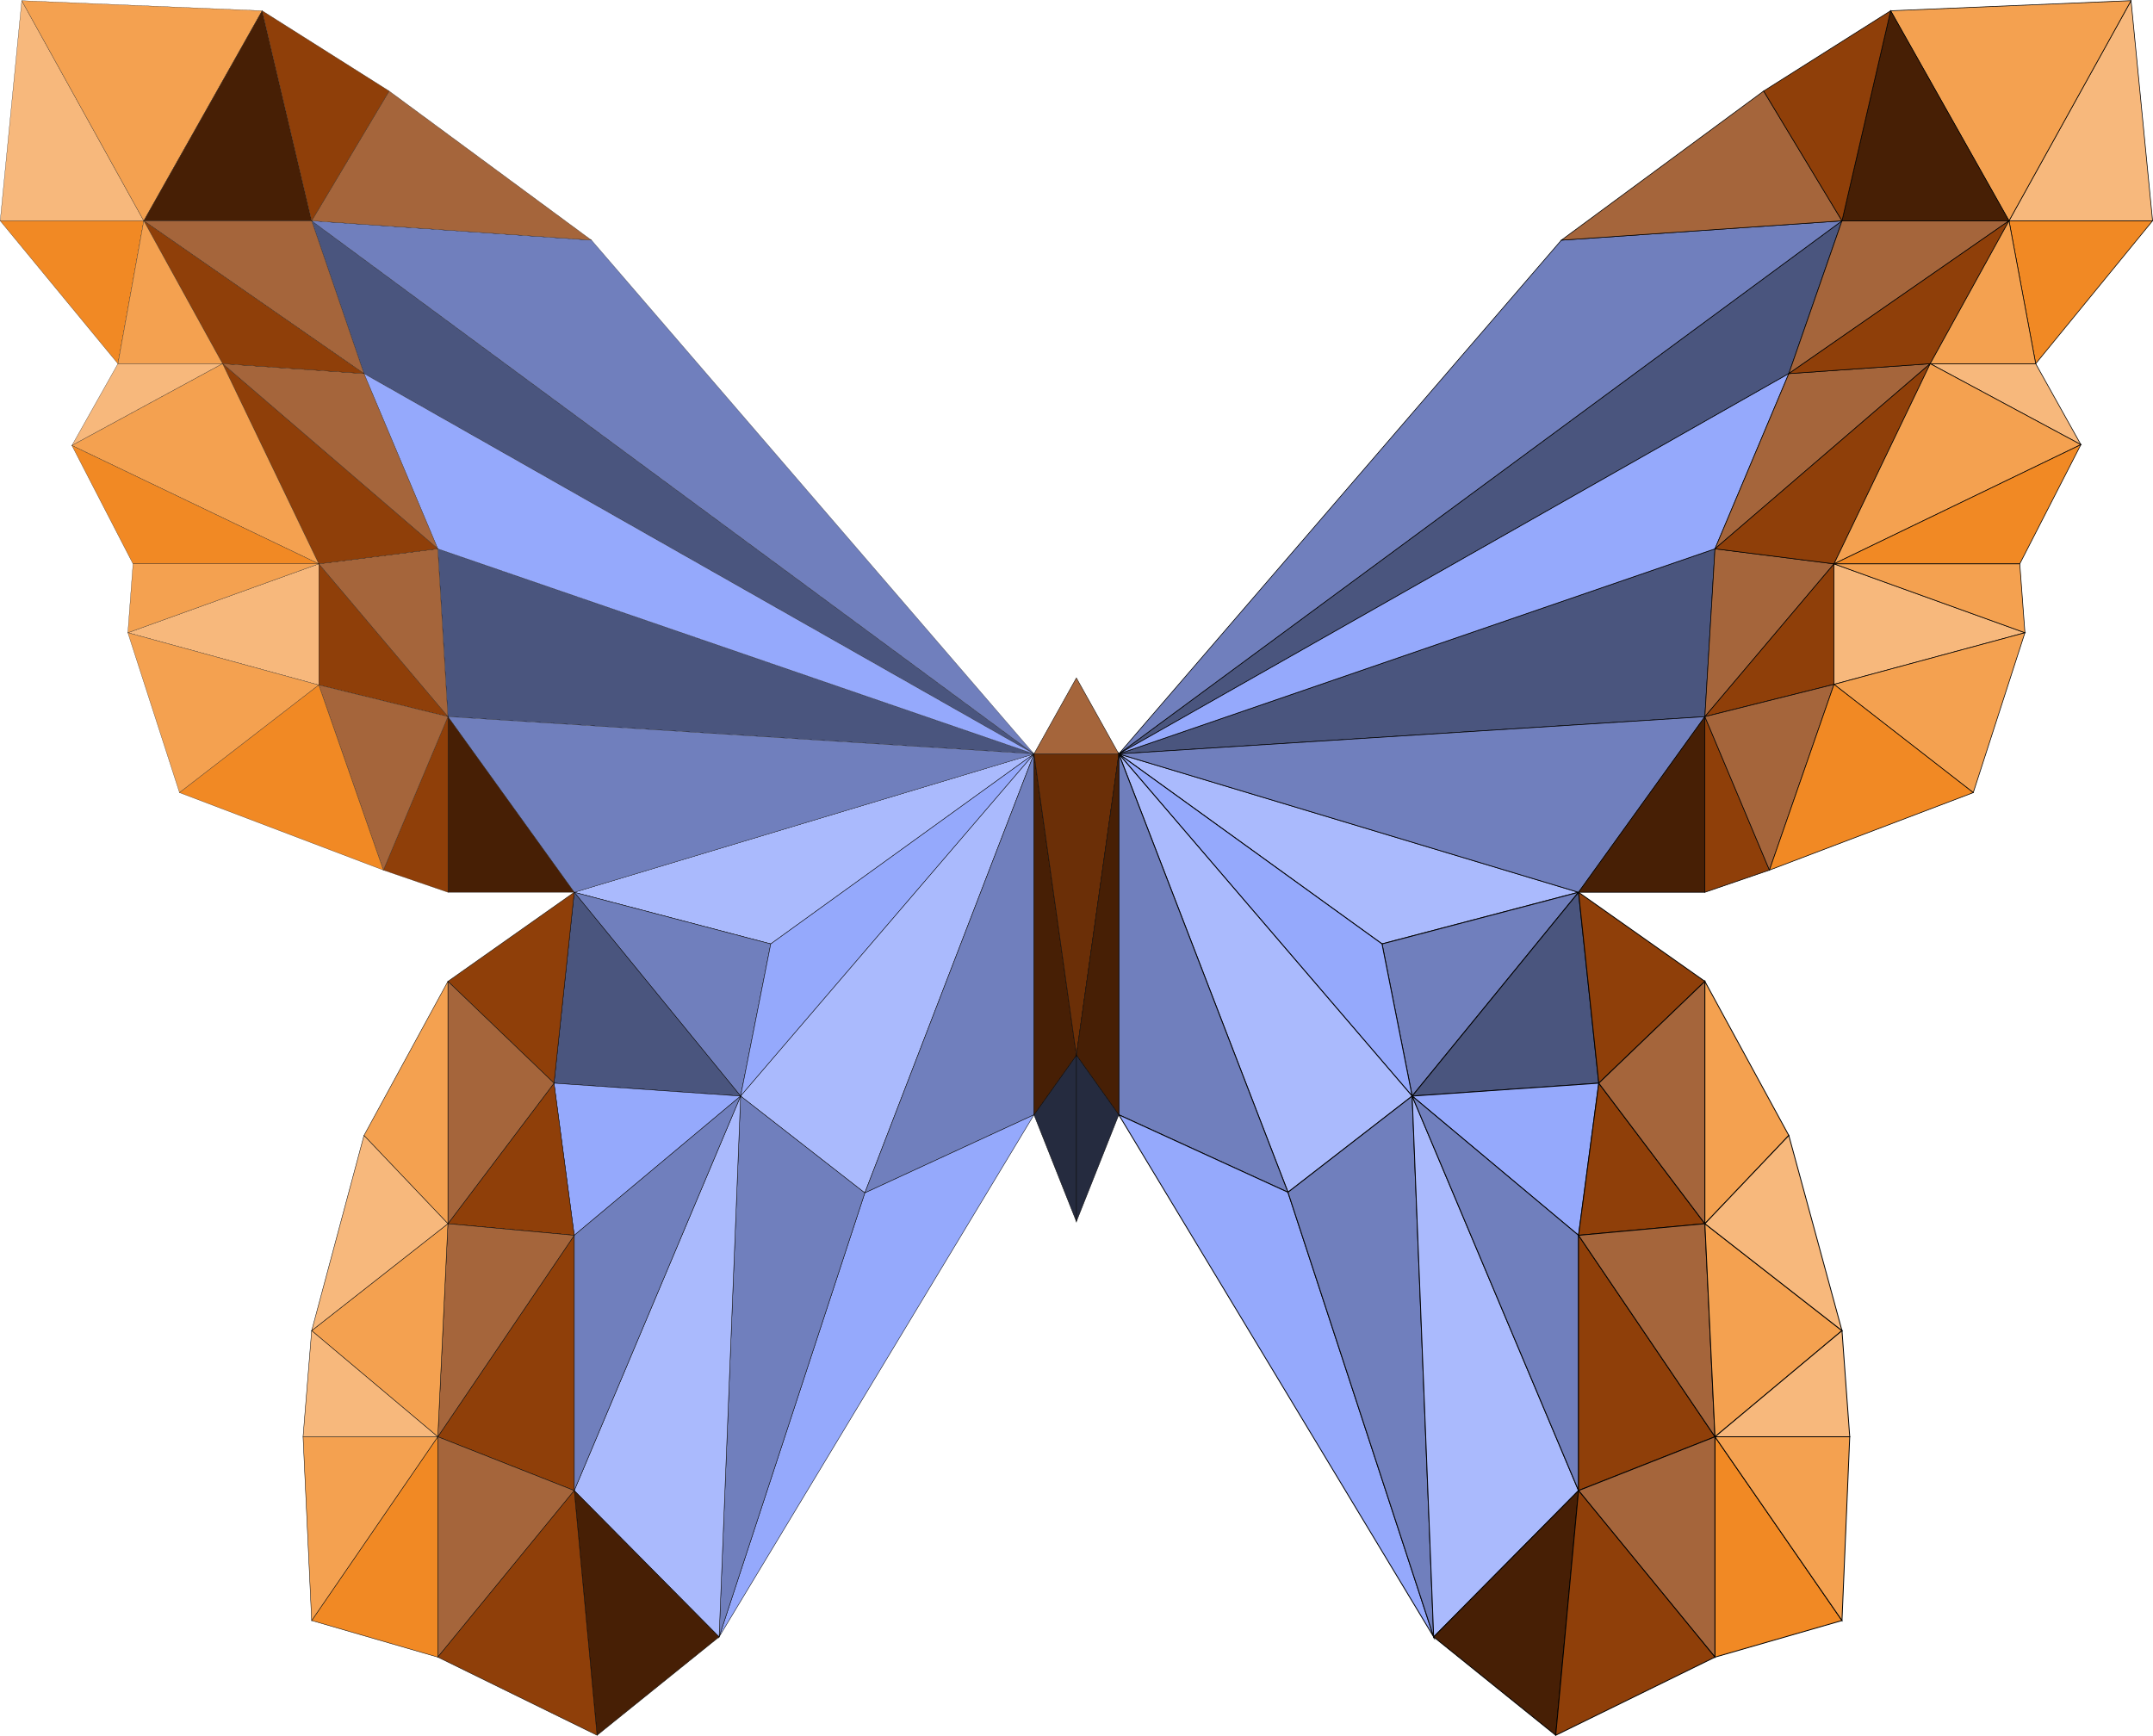 <?xml version="1.0" encoding="utf-8"?>
<!-- Generator: Adobe Illustrator 24.1.0, SVG Export Plug-In . SVG Version: 6.00 Build 0)  -->
<svg version="1.1" baseProfile="tiny" id="央铋_1"
	 xmlns="http://www.w3.org/2000/svg" xmlns:xlink="http://www.w3.org/1999/xlink" x="0px" y="0px" viewBox="0 0 1000.3 806.5"
	 xml:space="preserve">
<g>
	<g>
		<polygon fill="#AABAFD" stroke="#000000" stroke-width="0.4" stroke-miterlimit="10" points="642.1,438.6 733.4,414.6 
			519.8,350.3 		"/>
		<polygon fill="#707FBD" stroke="#000000" stroke-width="0.4" stroke-miterlimit="10" points="656.1,509.3 733.4,414.6 
			642.1,438.6 		"/>
		<polygon fill="#95A9FC" stroke="#000000" stroke-width="0.4" stroke-miterlimit="10" points="642.1,438.6 519.8,350.3 
			656.1,509.3 		"/>
		<polygon fill="#4A557E" stroke="#000000" stroke-width="0.4" stroke-miterlimit="10" points="742.8,503.3 733.4,414.6 
			656.1,509.3 		"/>
		<polygon fill="#AABAFD" stroke="#000000" stroke-width="0.4" stroke-miterlimit="10" points="656.1,509.3 519.8,350.3 598.4,554 
					"/>
		<polygon fill="#707FBD" stroke="#000000" stroke-width="0.4" stroke-miterlimit="10" points="519.8,350.3 519.8,350.3 519.8,518 
			598.4,554 		"/>
		<polygon fill="#95A9FC" stroke="#000000" stroke-width="0.4" stroke-miterlimit="10" points="519.8,518 666.1,760.6 598.4,554 		
			"/>
		<polygon fill="#707FBD" stroke="#000000" stroke-width="0.4" stroke-miterlimit="10" points="598.4,554 666.1,760.6 656.1,509.3 
					"/>
		<polygon fill="#95A9FC" stroke="#000000" stroke-width="0.4" stroke-miterlimit="10" points="742.8,503.3 656.1,509.3 733.4,574 
					"/>
		<polygon fill="#AABAFD" stroke="#000000" stroke-width="0.4" stroke-miterlimit="10" points="656.1,509.3 666.1,760.6 
			733.4,692.6 		"/>
		<polygon fill="#707FBD" stroke="#000000" stroke-width="0.4" stroke-miterlimit="10" points="733.4,574 656.1,509.3 733.4,692.6 
					"/>
		<polygon fill="#8F3F09" stroke="#000000" stroke-width="0.4" stroke-miterlimit="10" points="792.1,456 733.4,414.6 742.8,503.3 
					"/>
		<polygon fill="#8F3F09" stroke="#000000" stroke-width="0.4" stroke-miterlimit="10" points="733.4,692.6 796.8,667.6 733.4,574 
					"/>
		<polygon fill="#8F3F09" stroke="#000000" stroke-width="0.4" stroke-miterlimit="10" points="792.1,568.6 742.8,503.3 733.4,574 
					"/>
		<polygon fill="#471F05" stroke="#000000" stroke-width="0.4" stroke-miterlimit="10" points="666.1,760.6 722.8,806.3 
			733.4,692.6 		"/>
		<polygon fill="#A5653B" stroke="#000000" stroke-width="0.4" stroke-miterlimit="10" points="792.1,456 742.8,503.3 792.1,568.6 
					"/>
		<polygon fill="#A5653B" stroke="#000000" stroke-width="0.4" stroke-miterlimit="10" points="796.8,667.6 792.1,568.6 733.4,574 
					"/>
		<polygon fill="#A5653B" stroke="#000000" stroke-width="0.4" stroke-miterlimit="10" points="733.4,692.6 796.8,770 796.8,667.6 
					"/>
		<polygon fill="#8F3F09" stroke="#000000" stroke-width="0.4" stroke-miterlimit="10" points="722.8,806.3 796.8,770 733.4,692.6 
					"/>
		<polygon fill="#F4A150" stroke="#000000" stroke-width="0.4" stroke-miterlimit="10" points="792.1,568.6 831.1,527.6 792.1,456 
					"/>
		<polygon fill="#F18924" stroke="#000000" stroke-width="0.4" stroke-miterlimit="10" points="796.8,770 855.8,753 796.8,667.6 		
			"/>
		<polygon fill="#F4A150" stroke="#000000" stroke-width="0.4" stroke-miterlimit="10" points="796.8,667.6 855.8,618.3 
			792.1,568.6 		"/>
		<polygon fill="#F4A150" stroke="#000000" stroke-width="0.4" stroke-miterlimit="10" points="855.8,753 859.4,667.6 796.8,667.6 
					"/>
		<polygon fill="#F7B87C" stroke="#000000" stroke-width="0.4" stroke-miterlimit="10" points="859.4,667.6 855.8,618.3 
			796.8,667.6 		"/>
		<polygon fill="#F7B87C" stroke="#000000" stroke-width="0.4" stroke-miterlimit="10" points="855.8,618.3 831.1,527.6 
			792.1,568.6 		"/>
	</g>
	<g>
		<polygon fill="#4A557E" stroke="#000000" stroke-width="0.3" stroke-miterlimit="10" points="855.8,102.6 519.8,350.3 
			831.1,173.6 		"/>
		<polygon fill="#4A557E" stroke="#000000" stroke-width="0.3" stroke-miterlimit="10" points="796.8,255 519.8,350.3 792.1,333 		
			"/>
		<polygon fill="#707FBD" stroke="#000000" stroke-width="0.3" stroke-miterlimit="10" points="725.4,111.6 519.8,350.3 
			855.8,102.6 		"/>
		<polygon fill="#95A9FC" stroke="#000000" stroke-width="0.3" stroke-miterlimit="10" points="831.1,173.6 519.8,350.3 796.8,255 
					"/>
		<polygon fill="#707FBD" stroke="#000000" stroke-width="0.3" stroke-miterlimit="10" points="519.8,350.3 733.4,414.6 792.1,333 
					"/>
		<polygon fill="#A5653B" stroke="#000000" stroke-width="0.3" stroke-miterlimit="10" points="855.8,102.6 831.1,173.6 
			933.4,102.6 		"/>
		<polygon fill="#A5653B" stroke="#000000" stroke-width="0.3" stroke-miterlimit="10" points="831.1,173.6 796.8,255 896.8,169 		
			"/>
		<polygon fill="#A5653B" stroke="#000000" stroke-width="0.3" stroke-miterlimit="10" points="792.1,333 852.1,262 796.8,255 		"/>
		<polygon fill="#471F05" stroke="#000000" stroke-width="0.3" stroke-miterlimit="10" points="733.4,414.6 792.1,414.6 792.1,333 
					"/>
		<polygon fill="#8F3F09" stroke="#000000" stroke-width="0.3" stroke-miterlimit="10" points="933.4,102.6 831.1,173.6 896.8,169 
					"/>
		<polygon fill="#8F3F09" stroke="#000000" stroke-width="0.3" stroke-miterlimit="10" points="796.8,255 852.1,262 896.8,169 		"/>
		<polygon fill="#8F3F09" stroke="#000000" stroke-width="0.3" stroke-miterlimit="10" points="792.1,414.6 822.1,404.3 792.1,333 
					"/>
		<polygon fill="#8F3F09" stroke="#000000" stroke-width="0.3" stroke-miterlimit="10" points="852.1,318 852.1,262 792.1,333 		"/>
		<polygon fill="#F7B87C" stroke="#000000" stroke-width="0.3" stroke-miterlimit="10" points="1000.1,102.6 990.1,0.3 933.4,102.6 
					"/>
		<polygon fill="#F18924" stroke="#000000" stroke-width="0.3" stroke-miterlimit="10" points="945.8,169 1000.1,102.6 933.4,102.6 
					"/>
		<polygon fill="#F7B87C" stroke="#000000" stroke-width="0.3" stroke-miterlimit="10" points="966.8,206.6 945.8,169 896.8,169 		
			"/>
		<polygon fill="#F4A150" stroke="#000000" stroke-width="0.3" stroke-miterlimit="10" points="896.8,169 945.8,169 933.4,102.6 		
			"/>
		<polygon fill="#F4A150" stroke="#000000" stroke-width="0.3" stroke-miterlimit="10" points="852.1,262 966.8,206.6 896.8,169 		
			"/>
		<polygon fill="#F7B87C" stroke="#000000" stroke-width="0.3" stroke-miterlimit="10" points="852.1,318 940.8,294 852.1,262 		"/>
		<polygon fill="#F18924" stroke="#000000" stroke-width="0.3" stroke-miterlimit="10" points="852.1,262 938.4,262 966.8,206.6 		
			"/>
		<polygon fill="#F4A150" stroke="#000000" stroke-width="0.3" stroke-miterlimit="10" points="940.8,294 938.4,262 852.1,262 		"/>
		<polygon fill="#A5653B" stroke="#000000" stroke-width="0.3" stroke-miterlimit="10" points="792.1,333 822.1,404.3 852.1,318 		
			"/>
		<polygon fill="#F4A150" stroke="#000000" stroke-width="0.3" stroke-miterlimit="10" points="916.8,368.3 940.8,294 852.1,318 		
			"/>
		<polygon fill="#F18924" stroke="#000000" stroke-width="0.3" stroke-miterlimit="10" points="822.1,404.3 916.8,368.3 852.1,318 
					"/>
		<polygon fill="#F4A150" stroke="#000000" stroke-width="0.3" stroke-miterlimit="10" points="990.1,0.3 878.4,5 933.4,102.6 		"/>
		<polygon fill="#471F05" stroke="#000000" stroke-width="0.3" stroke-miterlimit="10" points="933.4,102.6 878.4,5 855.8,102.6 		
			"/>
		<polygon fill="#A5653B" stroke="#000000" stroke-width="0.3" stroke-miterlimit="10" points="819.4,42.3 725.4,111.6 855.8,102.6 
					"/>
		<polygon fill="#8F3F09" stroke="#000000" stroke-width="0.3" stroke-miterlimit="10" points="878.4,5 819.4,42.3 855.8,102.6 		
			"/>
	</g>
	<g>
		<polygon fill="#AABAFD" stroke="#000000" stroke-width="0.2" stroke-miterlimit="10" points="480.4,350.3 266.8,414.6 
			358.1,438.6 		"/>
		<polygon fill="#707FBD" stroke="#000000" stroke-width="0.2" stroke-miterlimit="10" points="358.1,438.6 266.8,414.6 
			344.1,509.3 		"/>
		<polygon fill="#95A9FC" stroke="#000000" stroke-width="0.2" stroke-miterlimit="10" points="344.1,509.3 480.4,350.3 
			358.1,438.6 		"/>
		<polygon fill="#4A557E" stroke="#000000" stroke-width="0.2" stroke-miterlimit="10" points="344.1,509.3 266.8,414.6 
			257.4,503.3 		"/>
		<polygon fill="#AABAFD" stroke="#000000" stroke-width="0.2" stroke-miterlimit="10" points="401.8,554.3 480.4,350.3 
			344.1,509.3 		"/>
		<polygon fill="#707FBD" stroke="#000000" stroke-width="0.2" stroke-miterlimit="10" points="401.8,554.3 480.4,518 480.4,350.3 
					"/>
		<polygon fill="#95A9FC" stroke="#000000" stroke-width="0.2" stroke-miterlimit="10" points="334.1,760.6 480.4,518 401.8,554.3 
					"/>
		<polygon fill="#707FBD" stroke="#000000" stroke-width="0.2" stroke-miterlimit="10" points="344.1,509.3 334.1,760.6 
			401.8,554.3 		"/>
		<polygon fill="#95A9FC" stroke="#000000" stroke-width="0.2" stroke-miterlimit="10" points="266.8,574 344.1,509.3 257.4,503.3 
					"/>
		<polygon fill="#AABAFD" stroke="#000000" stroke-width="0.2" stroke-miterlimit="10" points="266.8,692.6 334.1,760.6 
			344.1,509.3 		"/>
		<polygon fill="#707FBD" stroke="#000000" stroke-width="0.2" stroke-miterlimit="10" points="266.8,692.6 344.1,509.3 266.8,574 
					"/>
		<polygon fill="#8F3F09" stroke="#000000" stroke-width="0.2" stroke-miterlimit="10" points="257.4,503.3 266.8,414.6 208.1,456 
					"/>
		<polygon fill="#8F3F09" stroke="#000000" stroke-width="0.2" stroke-miterlimit="10" points="203.4,667.6 266.8,692.6 266.8,574 
					"/>
		<polygon fill="#8F3F09" stroke="#000000" stroke-width="0.2" stroke-miterlimit="10" points="257.4,503.3 208.1,568.6 266.8,574 
					"/>
		<polygon fill="#471F05" stroke="#000000" stroke-width="0.2" stroke-miterlimit="10" points="277.4,806.3 334.1,760.6 
			266.8,692.6 		"/>
		<polygon fill="#A5653B" stroke="#000000" stroke-width="0.2" stroke-miterlimit="10" points="208.1,456 208.1,568.6 257.4,503.3 
					"/>
		<polygon fill="#A5653B" stroke="#000000" stroke-width="0.2" stroke-miterlimit="10" points="208.1,568.6 203.4,667.6 266.8,574 
					"/>
		<polygon fill="#A5653B" stroke="#000000" stroke-width="0.2" stroke-miterlimit="10" points="203.4,667.6 203.4,770 266.8,692.6 
					"/>
		<polygon fill="#8F3F09" stroke="#000000" stroke-width="0.2" stroke-miterlimit="10" points="203.4,770 277.4,806.3 266.8,692.6 
					"/>
		<polygon fill="#F4A150" stroke="#000000" stroke-width="0.2" stroke-miterlimit="10" points="208.1,456 169.1,527.6 208.1,568.6 
					"/>
		<polygon fill="#F18924" stroke="#000000" stroke-width="0.2" stroke-miterlimit="10" points="144.8,753 203.4,770 203.4,667.6 		
			"/>
		<polygon fill="#F4A150" stroke="#000000" stroke-width="0.2" stroke-miterlimit="10" points="208.1,568.6 144.8,618.3 
			203.4,667.6 		"/>
		<polygon fill="#F4A150" stroke="#000000" stroke-width="0.2" stroke-miterlimit="10" points="140.8,667.6 144.8,753 203.4,667.6 
					"/>
		<polygon fill="#F7B87C" stroke="#000000" stroke-width="0.2" stroke-miterlimit="10" points="144.8,618.3 140.8,667.6 
			203.4,667.6 		"/>
		<polygon fill="#F7B87C" stroke="#000000" stroke-width="0.2" stroke-miterlimit="10" points="169.1,527.6 144.8,618.3 
			208.1,568.6 		"/>
		<polygon fill="#252B3F" stroke="#000000" stroke-width="0.2" stroke-miterlimit="10" points="480.4,518 500.1,567.6 500.1,490.3 
					"/>
		<polygon fill="#471F05" stroke="#000000" stroke-width="0.2" stroke-miterlimit="10" points="480.4,350.3 480.4,518 500.1,490.3 
					"/>
		<polygon fill="#6B2F07" stroke="#000000" stroke-width="0.2" stroke-miterlimit="10" points="519.8,350.3 480.4,350.3 
			500.1,490.3 		"/>
		<polygon fill="#471F05" stroke="#000000" stroke-width="0.2" stroke-miterlimit="10" points="519.8,350.3 500.1,490.3 519.8,518 
					"/>
		<polygon fill="#252B3F" stroke="#000000" stroke-width="0.2" stroke-miterlimit="10" points="500.1,567.6 519.8,518 500.1,490.3 
					"/>
		<polygon fill="#A5653B" stroke="#000000" stroke-width="0.2" stroke-miterlimit="10" points="500.1,315 480.4,350.3 519.8,350.3 
					"/>
	</g>
	<g>
		<polygon fill="#4A557E" stroke="#000000" stroke-width="0.1" stroke-miterlimit="10" points="169.1,173.6 480.4,350.3 
			144.8,102.6 		"/>
		<polygon fill="#4A557E" stroke="#000000" stroke-width="0.1" stroke-miterlimit="10" points="208.1,333 480.4,350.3 203.4,255 		
			"/>
		<polygon fill="#707FBD" stroke="#000000" stroke-width="0.1" stroke-miterlimit="10" points="480.4,350.3 274.8,111.6 
			144.8,102.6 		"/>
		<polygon fill="#95A9FC" stroke="#000000" stroke-width="0.1" stroke-miterlimit="10" points="203.4,255 480.4,350.3 169.1,173.6 
					"/>
		<polygon fill="#707FBD" stroke="#000000" stroke-width="0.1" stroke-miterlimit="10" points="208.1,333 266.8,414.6 480.4,350.3 
					"/>
		<polygon fill="#A5653B" stroke="#000000" stroke-width="0.1" stroke-miterlimit="10" points="144.8,102.6 66.8,102.6 169.1,173.6 
					"/>
		<polygon fill="#A5653B" stroke="#000000" stroke-width="0.1" stroke-miterlimit="10" points="169.1,173.6 103.4,169 203.4,255 		
			"/>
		<polygon fill="#A5653B" stroke="#000000" stroke-width="0.1" stroke-miterlimit="10" points="148.1,262 208.1,333 203.4,255 		"/>
		<polygon fill="#471F05" stroke="#000000" stroke-width="0.1" stroke-miterlimit="10" points="208.1,414.6 266.8,414.6 208.1,333 
					"/>
		<polygon fill="#8F3F09" stroke="#000000" stroke-width="0.1" stroke-miterlimit="10" points="66.8,102.6 103.4,169 169.1,173.6 		
			"/>
		<polygon fill="#8F3F09" stroke="#000000" stroke-width="0.1" stroke-miterlimit="10" points="103.4,169 148.1,262 203.4,255 		"/>
		<polygon fill="#8F3F09" stroke="#000000" stroke-width="0.1" stroke-miterlimit="10" points="178.1,404.3 208.1,414.6 208.1,333 
					"/>
		<polygon fill="#8F3F09" stroke="#000000" stroke-width="0.1" stroke-miterlimit="10" points="148.1,318.3 208.1,333 148.1,262 		
			"/>
		<polygon fill="#F7B87C" stroke="#000000" stroke-width="0.1" stroke-miterlimit="10" points="10.1,0.3 0.1,102.6 66.8,102.6 		"/>
		<polygon fill="#F18924" stroke="#000000" stroke-width="0.1" stroke-miterlimit="10" points="0.1,102.6 54.8,169 66.8,102.6 		"/>
		<polygon fill="#F7B87C" stroke="#000000" stroke-width="0.1" stroke-miterlimit="10" points="54.8,169 33.4,207 103.4,169 		"/>
		<polygon fill="#F4A150" stroke="#000000" stroke-width="0.1" stroke-miterlimit="10" points="66.8,102.6 54.8,169 103.4,169 		"/>
		<polygon fill="#F4A150" stroke="#000000" stroke-width="0.1" stroke-miterlimit="10" points="103.4,169 33.4,207 148.1,262 		"/>
		<polygon fill="#F7B87C" stroke="#000000" stroke-width="0.1" stroke-miterlimit="10" points="148.1,262 59.4,294 148.1,318.3 		
			"/>
		<polygon fill="#F18924" stroke="#000000" stroke-width="0.1" stroke-miterlimit="10" points="33.4,207 61.8,262 148.1,262 		"/>
		<polygon fill="#F4A150" stroke="#000000" stroke-width="0.1" stroke-miterlimit="10" points="61.8,262 59.4,294 148.1,262 		"/>
		<polygon fill="#A5653B" stroke="#000000" stroke-width="0.1" stroke-miterlimit="10" points="148.1,318.3 178.1,404.3 208.1,333 
					"/>
		<polygon fill="#F4A150" stroke="#000000" stroke-width="0.1" stroke-miterlimit="10" points="59.4,294 83.4,368.3 148.1,318.3 		
			"/>
		<polygon fill="#F18924" stroke="#000000" stroke-width="0.1" stroke-miterlimit="10" points="83.4,368.3 178.1,404.3 148.1,318.3 
					"/>
		<polygon fill="#F4A150" stroke="#000000" stroke-width="0.1" stroke-miterlimit="10" points="121.8,5 10.1,0.3 66.8,102.6 		"/>
		<polygon fill="#471F05" stroke="#000000" stroke-width="0.1" stroke-miterlimit="10" points="144.8,102.6 121.8,5 66.8,102.6 		
			"/>
		<polygon fill="#A5653B" stroke="#000000" stroke-width="0.1" stroke-miterlimit="10" points="274.8,111.6 180.8,42.3 144.8,102.6 
					"/>
		<polygon fill="#8F3F09" stroke="#000000" stroke-width="0.1" stroke-miterlimit="10" points="180.8,42.3 121.8,5 144.8,102.6 		
			"/>
	</g>
</g>
</svg>
